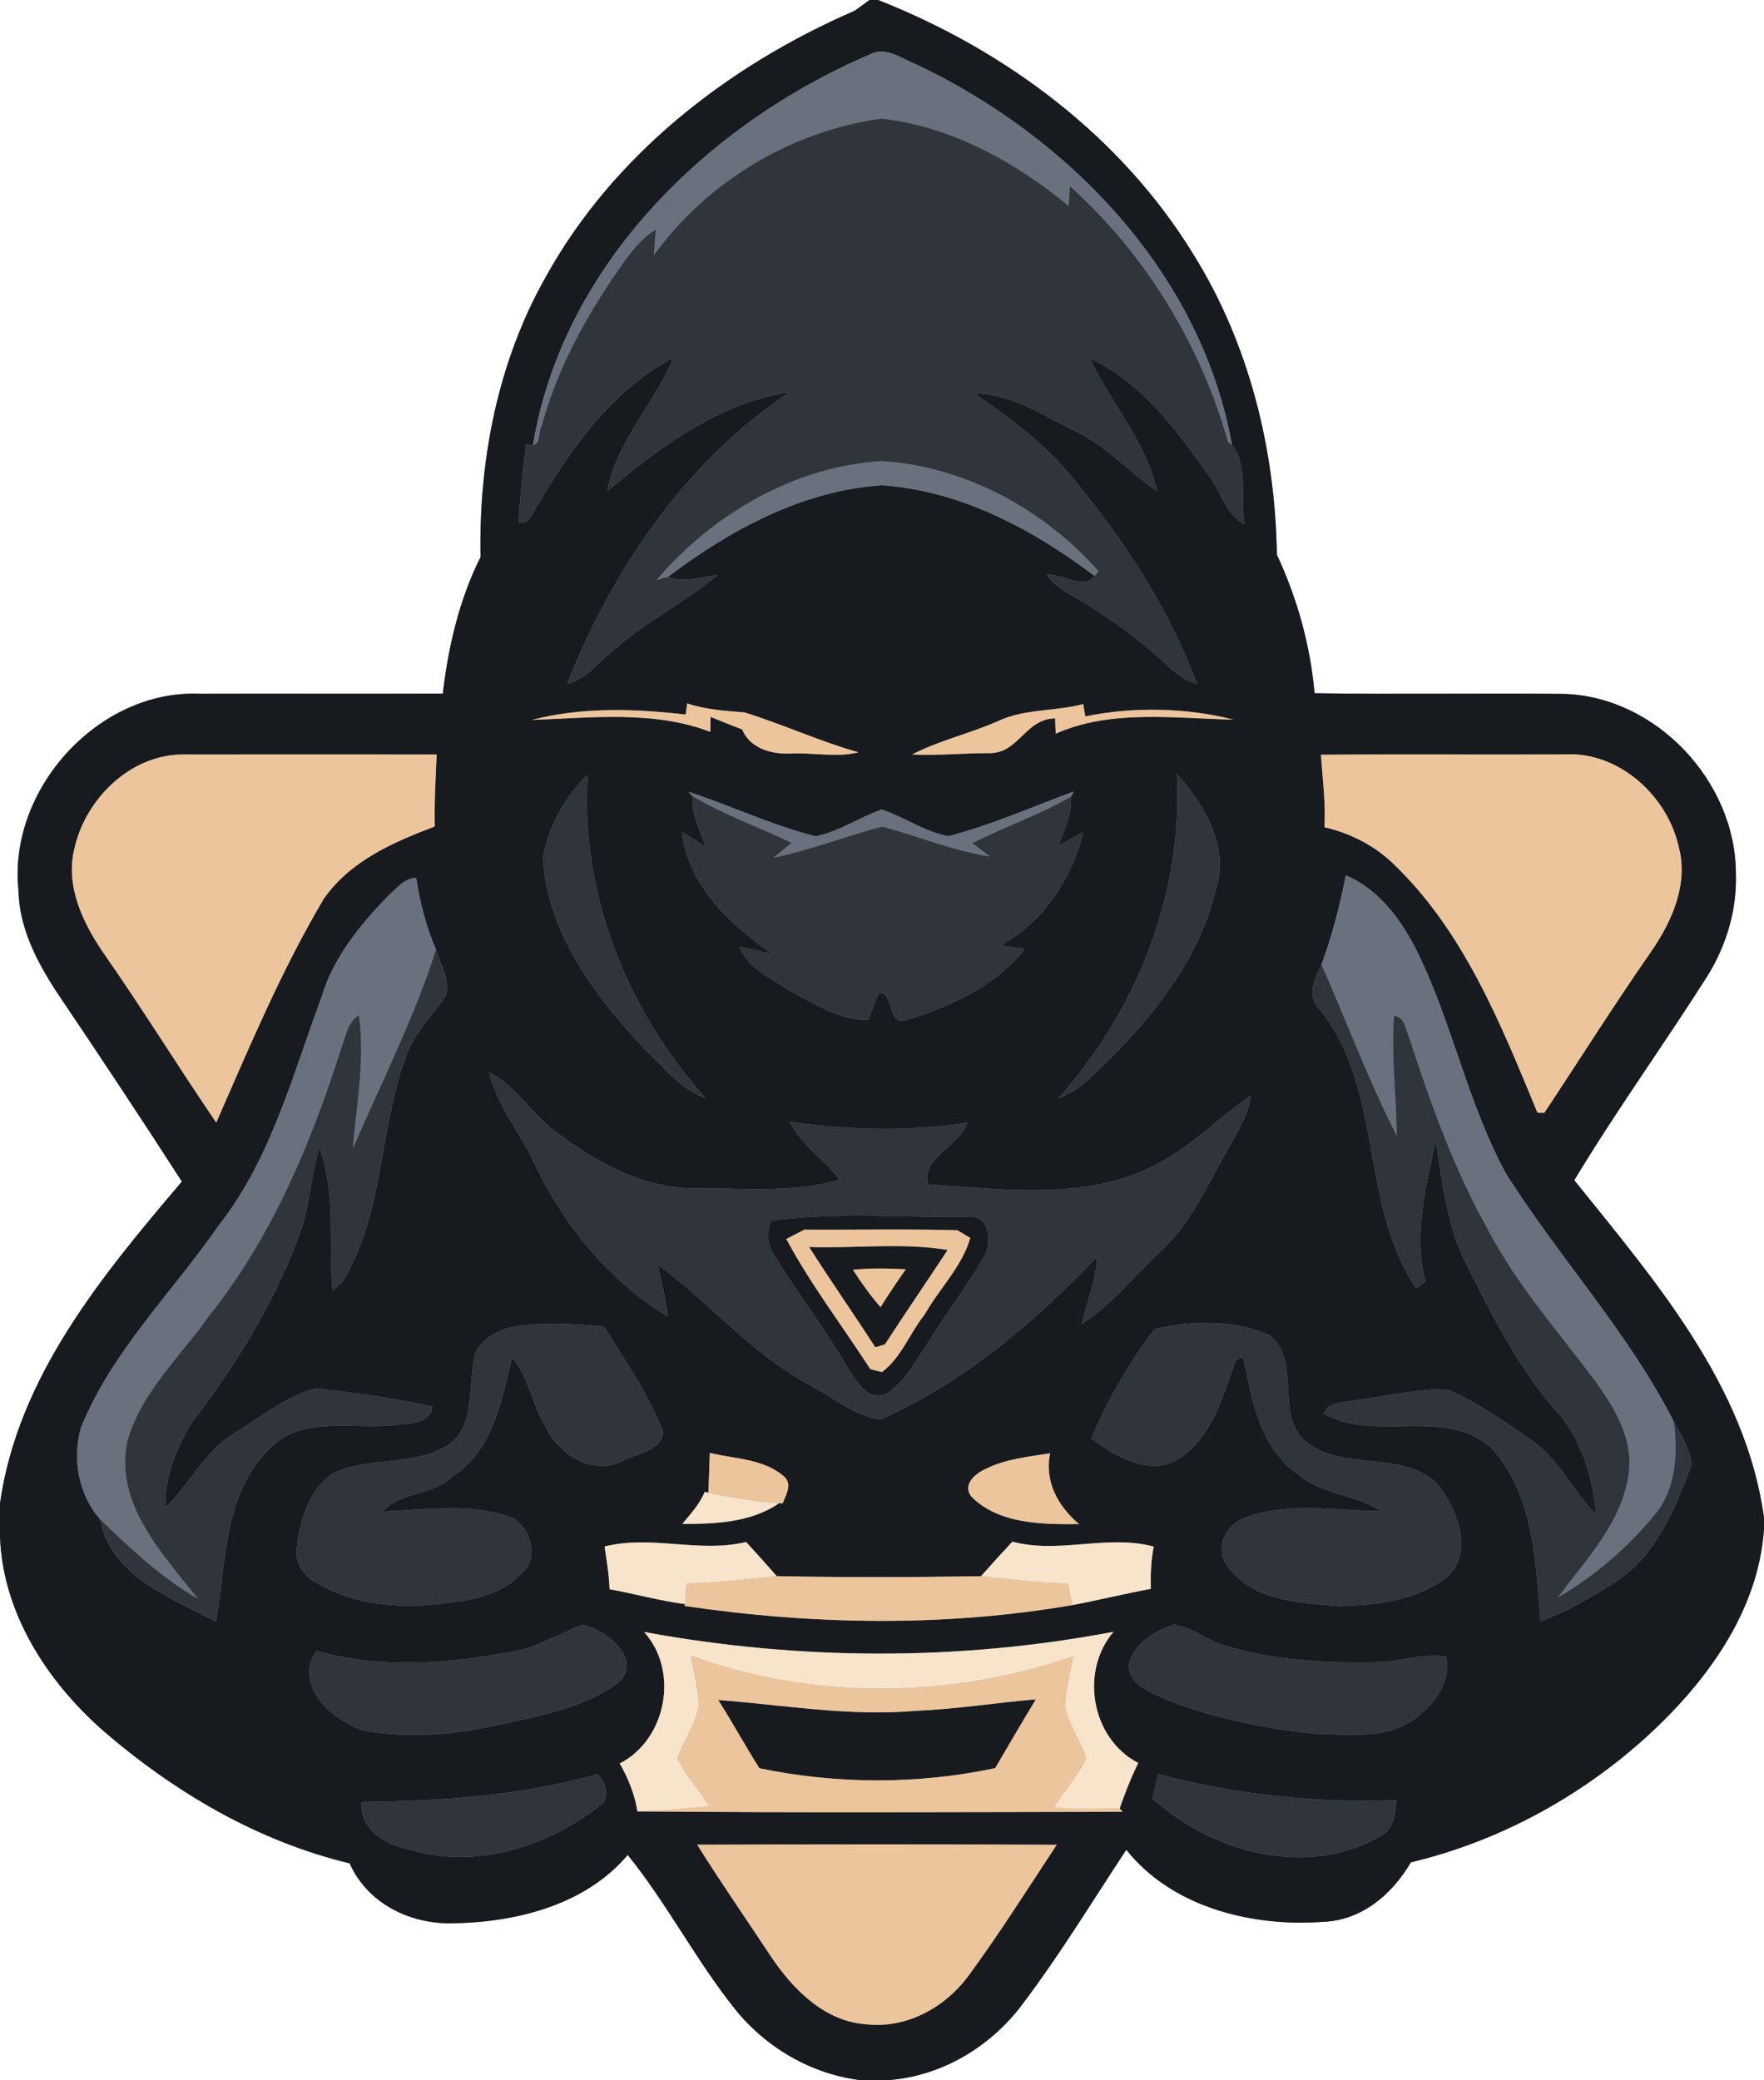 <?xml version="1.0" encoding="UTF-8" ?>
<!DOCTYPE svg PUBLIC "-//W3C//DTD SVG 1.1//EN" "http://www.w3.org/Graphics/SVG/1.1/DTD/svg11.dtd">
<svg width="212pt" height="250pt" viewBox="0 0 212 250" version="1.1" xmlns="http://www.w3.org/2000/svg">
<rect x="0" y="0" width="212" height="250" fill="#808080" stroke="none"/>
<g id="#ffffffff">
<path fill="#ffffff" opacity="1.00" d=" M 0.00 0.00 L 104.50 0.00 C 104.05 0.32 103.16 0.97 102.72 1.29 C 87.49 7.89 73.61 18.69 65.52 33.41 C 59.80 43.57 57.53 55.37 57.75 66.95 C 55.19 72.08 53.88 77.69 53.22 83.36 C 43.49 83.40 33.75 83.35 24.02 83.38 C 11.77 82.87 0.94 94.93 2.22 107.01 C 2.30 111.50 4.43 115.58 6.83 119.26 C 11.91 126.79 16.94 134.37 21.86 142.01 C 12.26 153.30 2.16 165.48 0.00 180.66 L 0.00 0.00 Z" />
<path fill="#ffffff" opacity="1.00" d=" M 105.53 0.00 L 212.00 0.00 L 212.00 182.40 C 209.83 166.53 198.90 153.91 189.20 141.85 C 194.25 133.46 200.00 125.51 205.24 117.24 C 207.50 113.58 208.77 109.30 208.62 104.98 C 208.61 93.95 199.06 83.72 187.94 83.40 C 177.96 83.29 167.97 83.47 157.99 83.32 C 157.47 77.55 155.91 71.91 153.46 66.68 C 153.26 54.05 150.13 41.32 143.41 30.55 C 134.75 16.40 120.83 6.02 105.53 0.00 Z" />
<path fill="#ffffff" opacity="1.00" d=" M 197.73 208.88 C 204.94 202.35 211.33 193.77 212.00 183.75 L 212.00 250.00 L 106.81 250.00 C 113.21 249.52 119.15 245.94 122.93 240.81 C 127.41 234.88 131.27 228.51 135.36 222.32 C 140.88 229.27 150.54 231.62 159.03 230.98 C 163.67 230.80 167.32 227.67 169.56 223.83 C 180.03 221.33 189.75 216.08 197.73 208.88 Z" />
<path fill="#ffffff" opacity="1.00" d=" M 0.00 184.66 C 0.31 193.82 5.62 202.02 12.32 207.94 C 20.89 215.36 30.93 221.29 42.02 223.95 C 44.11 228.65 49.01 231.15 54.02 231.16 C 61.74 231.11 70.26 229.08 75.44 222.94 C 80.20 228.83 83.68 235.68 88.43 241.59 C 92.12 246.13 97.51 249.26 103.33 250.00 L 0.00 250.00 L 0.00 184.66 Z" />
</g>
<g id="#171b20ff">
<path fill="#171b20" opacity="1.00" d=" M 104.50 0.00 L 105.53 0.00 C 120.83 6.02 134.75 16.40 143.41 30.55 C 150.13 41.32 153.26 54.05 153.46 66.68 C 155.91 71.91 157.47 77.55 157.99 83.32 C 167.97 83.47 177.96 83.29 187.94 83.40 C 199.06 83.72 208.61 93.95 208.62 104.98 C 208.77 109.30 207.50 113.58 205.24 117.24 C 200.00 125.51 194.25 133.46 189.20 141.85 C 198.90 153.91 209.83 166.53 212.00 182.40 L 212.00 183.75 C 211.33 193.77 204.94 202.35 197.73 208.88 C 189.75 216.08 180.03 221.33 169.56 223.83 C 167.32 227.67 163.67 230.80 159.03 230.98 C 150.54 231.62 140.88 229.27 135.36 222.32 C 131.27 228.51 127.41 234.88 122.93 240.81 C 119.15 245.94 113.21 249.52 106.81 250.00 L 103.33 250.00 C 97.51 249.26 92.12 246.13 88.43 241.59 C 83.68 235.68 80.20 228.83 75.44 222.94 C 70.26 229.08 61.74 231.11 54.02 231.16 C 49.01 231.15 44.11 228.65 42.02 223.95 C 30.93 221.29 20.89 215.36 12.32 207.94 C 5.62 202.02 0.31 193.82 0.00 184.66 L 0.00 180.66 C 2.16 165.48 12.26 153.30 21.86 142.01 C 16.94 134.37 11.91 126.79 6.83 119.26 C 4.43 115.58 2.30 111.50 2.22 107.01 C 0.94 94.93 11.77 82.87 24.02 83.38 C 33.75 83.35 43.49 83.40 53.22 83.36 C 53.88 77.69 55.19 72.08 57.75 66.95 C 57.53 55.37 59.80 43.57 65.52 33.41 C 73.61 18.69 87.49 7.89 102.72 1.29 C 103.16 0.97 104.05 0.32 104.50 0.00 M 104.62 6.51 C 85.05 14.85 67.60 31.88 64.05 53.50 L 63.23 53.47 C 62.82 56.56 62.50 59.66 62.34 62.77 C 63.68 63.20 64.01 61.43 64.64 60.68 C 68.70 53.81 73.70 46.76 80.91 43.02 C 78.66 48.52 74.06 53.02 72.99 59.03 C 79.38 53.71 86.46 48.39 94.91 47.13 C 82.40 55.41 73.62 68.41 68.15 82.19 C 70.37 81.66 71.79 79.75 73.48 78.38 C 77.38 74.83 82.20 72.50 86.23 69.12 C 84.24 69.34 82.21 70.06 80.24 69.36 C 87.73 63.70 96.47 58.93 106.01 58.33 C 115.45 58.96 124.13 63.63 131.56 69.23 C 130.23 70.93 127.65 68.90 125.81 69.08 C 126.50 70.13 127.53 70.85 128.62 71.45 C 132.74 73.82 136.63 76.60 140.13 79.83 C 141.23 80.79 142.33 81.90 143.85 82.16 C 140.36 72.78 134.72 64.34 128.32 56.71 C 125.14 52.96 121.12 50.07 117.11 47.29 C 121.57 47.32 125.43 49.98 129.32 51.87 C 133.02 53.61 135.69 56.79 139.05 59.02 C 137.78 53.06 133.46 48.45 130.99 43.05 C 137.07 45.90 141.36 51.59 145.13 56.98 C 146.70 58.90 147.24 61.84 149.57 63.01 C 149.03 59.94 150.06 55.88 148.06 53.48 C 144.41 32.95 128.57 16.49 110.19 7.77 C 108.43 7.12 106.54 5.52 104.62 6.51 M 82.59 84.54 L 82.40 85.88 C 76.28 85.17 69.90 84.96 63.90 86.53 C 71.04 86.28 78.52 85.35 85.37 87.96 C 85.38 87.51 85.39 86.61 85.40 86.16 C 86.66 86.68 87.92 87.19 89.19 87.67 C 90.12 89.92 92.66 90.66 94.91 90.57 C 97.67 90.41 100.46 91.09 103.18 90.42 C 98.52 89.11 94.12 87.07 89.51 85.63 C 87.18 85.43 84.82 85.30 82.59 84.54 M 119.90 86.69 C 116.53 88.17 112.88 88.99 109.62 90.68 C 112.73 90.84 115.84 90.50 118.95 90.52 C 122.46 90.52 123.20 86.40 126.81 86.34 C 126.82 86.80 126.85 87.72 126.87 88.18 C 133.55 85.22 141.15 86.35 148.25 86.49 C 142.50 85.04 136.24 84.92 130.44 86.10 L 130.18 84.62 C 126.78 85.53 123.13 85.15 119.90 86.69 M 8.96 101.91 C 7.79 106.43 9.97 110.96 12.48 114.60 C 17.14 121.27 21.40 128.20 25.99 134.92 C 29.99 125.80 33.84 116.57 38.93 108.00 C 42.11 103.46 47.27 101.22 52.25 99.33 C 52.19 96.45 52.35 93.56 52.48 90.68 C 42.34 90.67 32.20 90.67 22.06 90.68 C 15.74 90.64 10.32 95.95 8.96 101.91 M 158.75 90.71 C 158.95 93.61 159.34 96.50 159.17 99.42 C 162.22 100.14 165.06 101.54 167.34 103.71 C 175.91 111.85 180.35 123.04 184.78 133.74 C 184.98 133.74 185.39 133.75 185.60 133.75 C 189.86 127.32 193.97 120.79 198.38 114.45 C 200.89 110.85 202.94 106.31 201.77 101.86 C 200.42 95.64 194.55 90.28 187.99 90.67 C 178.24 90.71 168.50 90.63 158.75 90.71 M 65.24 103.09 C 65.78 112.24 71.63 119.93 77.71 126.35 C 79.92 128.35 81.79 131.00 84.76 131.93 C 75.34 121.39 69.70 107.33 70.64 93.09 C 67.88 95.73 65.92 99.35 65.24 103.09 M 141.43 93.00 C 142.23 107.30 136.66 121.39 127.20 132.00 C 129.94 131.05 131.80 128.74 133.84 126.82 C 139.34 121.24 144.28 114.71 146.11 106.96 C 147.83 101.85 144.74 96.69 141.43 93.00 M 82.72 95.16 L 83.26 95.71 C 83.11 97.86 84.05 99.82 84.84 101.76 C 83.89 101.15 82.93 100.57 81.97 99.98 C 82.62 106.47 87.84 111.16 92.85 114.70 C 91.55 114.33 90.22 114.03 88.89 113.80 C 89.90 116.47 92.77 117.61 94.97 119.12 C 97.91 120.66 100.93 122.64 104.36 122.61 C 104.75 121.49 105.17 120.40 105.64 119.32 C 107.47 119.29 106.63 123.21 108.83 122.66 C 114.11 120.99 119.73 118.53 123.18 114.02 C 122.45 113.92 120.99 113.73 120.26 113.63 C 125.37 110.84 128.86 105.61 130.17 100.01 C 129.17 100.54 128.18 101.08 127.19 101.63 C 127.95 99.75 128.85 97.84 128.72 95.75 L 129.03 95.13 C 124.05 96.98 119.17 99.14 114.02 100.49 C 111.16 100.02 108.70 98.19 105.95 97.29 C 103.27 98.25 100.83 99.93 98.04 100.51 C 92.77 99.21 87.87 96.82 82.72 95.16 M 161.75 105.21 C 161.01 108.85 160.09 112.46 158.81 115.95 C 157.94 117.62 156.97 119.81 158.63 121.35 C 166.35 131.04 163.34 144.76 170.22 154.88 C 170.50 154.67 171.04 154.24 171.32 154.02 C 169.81 148.39 171.39 142.64 172.54 137.10 C 173.38 142.05 173.81 147.18 176.12 151.72 C 179.38 158.24 182.68 164.91 187.66 170.31 C 190.27 173.63 191.43 177.87 191.82 182.02 C 189.04 179.19 187.36 175.36 184.02 173.07 C 180.81 170.80 177.53 168.54 173.92 166.97 C 170.23 166.92 166.60 167.85 162.95 168.26 C 161.63 168.60 159.71 168.40 159.05 169.90 C 165.23 173.40 173.38 169.04 179.13 173.93 C 184.35 179.52 184.55 187.69 185.13 194.88 C 188.29 193.69 191.23 192.01 194.07 190.19 C 199.00 187.03 201.36 181.32 203.31 176.04 C 203.09 174.15 202.06 172.52 201.18 170.89 C 195.71 160.11 187.36 151.17 180.96 140.99 C 176.42 132.63 174.58 123.14 170.44 114.61 C 168.54 110.74 165.84 106.92 161.75 105.21 M 46.64 107.67 C 43.26 111.18 40.02 115.11 38.63 119.87 C 35.14 129.24 32.58 139.26 26.30 147.26 C 20.72 155.31 13.49 162.35 9.74 171.54 C 8.64 175.37 9.43 179.65 12.08 182.67 C 13.17 189.36 20.66 192.12 25.97 194.93 C 27.18 187.88 26.85 179.76 32.22 174.28 C 36.01 170.13 42.06 171.74 47.01 171.33 C 48.73 171.03 51.71 171.40 51.96 169.03 C 47.37 168.03 42.69 167.38 38.02 166.87 C 34.38 167.75 31.37 170.30 28.22 172.23 C 24.58 174.37 22.82 178.35 19.87 181.19 C 19.76 177.59 21.18 174.07 23.02 171.03 C 28.26 164.23 32.85 156.82 35.85 148.75 C 37.25 145.29 37.30 141.51 38.38 137.97 C 40.44 143.48 39.42 149.41 39.96 155.13 C 40.26 154.86 40.86 154.34 41.16 154.08 C 46.23 145.84 45.49 135.71 48.84 126.87 C 49.81 124.10 52.01 122.07 53.59 119.67 C 54.11 117.78 52.94 115.91 52.41 114.14 C 51.21 111.39 50.49 108.47 50.02 105.52 C 48.57 105.51 47.65 106.83 46.64 107.67 M 58.76 128.83 C 59.75 132.85 62.45 136.12 64.23 139.79 C 67.70 147.26 73.19 153.94 80.27 158.25 C 80.00 156.14 79.54 154.07 79.05 152.01 C 85.21 156.49 90.15 162.52 96.89 166.23 C 99.80 167.72 102.51 170.11 105.76 170.61 C 115.84 166.23 124.26 158.94 131.83 151.10 C 131.74 153.87 130.62 156.44 130.00 159.11 C 133.67 156.82 136.33 153.31 139.48 150.41 C 143.24 146.93 145.24 142.11 147.78 137.77 C 148.78 135.82 150.13 133.94 150.30 131.69 C 146.26 134.46 142.83 138.13 138.36 140.27 C 130.02 144.31 120.46 142.91 111.56 142.36 C 110.60 139.19 115.34 137.79 116.26 134.93 C 109.17 136.03 101.93 135.83 94.91 134.83 C 96.27 137.64 99.07 139.32 100.90 141.79 C 95.46 143.37 89.66 142.81 84.06 142.83 C 77.69 143.00 71.82 139.84 66.89 136.09 C 63.92 133.94 62.06 130.52 58.76 128.83 M 56.89 163.98 C 56.27 167.32 57.00 171.67 53.68 173.78 C 49.58 176.24 44.37 175.06 40.09 177.03 C 37.13 178.94 36.06 182.71 35.66 186.03 C 35.40 187.72 36.44 189.39 37.92 190.16 C 42.80 193.15 48.86 193.40 54.39 192.57 C 57.50 192.24 60.78 191.33 62.90 188.87 C 64.77 187.03 63.74 183.62 61.64 182.45 C 56.63 180.55 51.21 181.47 46.01 181.66 C 48.12 179.27 52.05 179.77 54.37 177.45 C 59.26 174.36 60.29 168.33 61.55 163.15 C 63.56 165.51 63.90 168.80 65.54 171.41 C 67.04 174.73 71.08 177.37 74.68 175.65 C 76.38 174.71 79.51 174.43 79.71 172.10 C 77.95 167.58 75.16 163.54 72.61 159.44 C 69.11 159.10 65.56 158.89 62.06 159.38 C 59.72 159.80 56.88 161.24 56.89 163.98 M 138.78 159.74 C 135.66 163.73 133.17 168.23 131.14 172.87 C 134.13 175.12 138.52 177.70 142.06 175.08 C 145.86 172.34 147.02 167.57 148.56 163.41 C 148.78 163.34 149.20 163.21 149.41 163.15 C 150.44 168.17 151.39 173.98 155.92 177.14 C 158.79 179.69 162.90 179.57 166.02 181.63 C 160.49 181.58 154.71 180.41 149.39 182.50 C 147.15 183.37 145.96 186.39 147.61 188.36 C 150.71 192.51 156.32 192.63 161.02 193.04 C 165.61 192.91 170.62 192.33 174.26 189.24 C 177.10 186.05 174.98 181.20 172.72 178.29 C 168.40 174.21 161.27 176.93 156.80 173.15 C 153.22 169.76 156.42 163.72 152.66 160.53 C 148.40 158.58 143.24 158.67 138.78 159.74 M 85.30 174.62 C 85.26 176.21 85.19 177.80 85.13 179.40 L 84.69 179.31 C 84.09 180.79 82.99 181.95 82.00 183.16 C 85.96 183.16 90.27 183.00 93.64 180.66 L 94.06 180.69 C 94.42 179.72 95.19 178.58 94.39 177.61 C 91.95 175.31 88.37 175.37 85.30 174.62 M 118.60 176.48 C 117.31 177.03 115.53 178.40 116.79 179.93 C 120.13 183.21 125.31 183.22 129.69 183.18 C 127.17 181.07 125.49 178.04 126.21 174.66 C 123.64 175.09 120.97 175.32 118.60 176.48 M 72.66 185.87 C 72.91 187.58 73.20 189.28 73.26 191.01 C 76.29 191.55 79.25 192.40 82.31 192.79 L 82.28 193.02 C 97.70 195.29 113.53 195.56 128.90 192.91 C 132.05 192.31 135.16 191.55 138.31 190.96 C 138.27 189.26 138.32 187.55 138.66 185.88 C 133.05 184.38 127.32 186.79 121.67 185.29 C 120.39 186.66 119.13 188.04 117.90 189.44 C 109.72 189.57 101.53 189.60 93.35 189.43 C 92.14 188.04 90.91 186.68 89.67 185.33 C 84.01 186.69 78.28 184.45 72.66 185.87 M 61.41 198.53 C 53.72 199.97 45.65 200.59 38.02 198.41 C 35.13 202.68 40.18 207.03 44.03 208.09 C 49.31 208.89 54.75 208.52 59.94 207.30 C 64.90 206.25 70.11 205.29 74.31 202.27 C 77.35 199.39 72.82 195.82 69.99 195.26 C 67.14 196.37 64.49 198.05 61.41 198.53 M 135.65 200.04 C 135.59 202.43 138.18 203.33 139.95 204.20 C 145.72 206.48 151.90 207.74 158.07 208.39 C 161.96 208.44 166.28 209.07 169.73 206.80 C 172.20 205.11 174.49 202.26 173.81 199.08 C 170.86 198.67 167.96 199.81 165.01 199.78 C 159.05 199.88 152.96 199.54 147.22 197.77 C 145.08 197.17 143.28 195.58 141.08 195.25 C 138.77 196.02 136.28 197.50 135.65 200.04 M 77.40 196.14 C 81.65 200.82 80.11 209.06 74.48 211.95 C 75.51 213.74 76.28 215.67 76.61 217.72 L 76.87 217.71 C 96.22 217.89 115.58 217.79 134.93 217.76 L 134.56 217.35 C 135.22 215.49 135.92 213.65 136.80 211.89 C 131.17 208.97 129.74 200.90 133.83 196.12 C 115.22 199.66 96.02 199.57 77.40 196.14 M 43.49 216.57 C 43.10 219.73 46.25 221.73 48.97 222.23 C 57.13 224.81 66.15 221.92 72.58 216.62 C 73.09 215.42 72.73 214.06 71.78 213.22 C 62.58 215.86 53.00 216.45 43.49 216.57 M 139.20 213.23 C 139.02 213.96 138.67 215.42 138.49 216.14 C 145.58 222.65 156.98 225.72 165.74 220.78 C 167.46 219.99 167.74 218.04 167.80 216.36 C 158.17 216.73 148.52 215.68 139.20 213.23 M 83.79 221.71 C 86.65 226.29 89.73 230.72 92.71 235.23 C 95.35 239.14 99.10 242.94 104.08 243.29 C 108.90 243.86 113.55 241.30 116.37 237.50 C 120.12 232.39 123.51 227.01 127.00 221.72 C 112.60 221.64 98.19 221.66 83.79 221.71 Z" />
<path fill="#171b20" opacity="1.00" d=" M 92.68 146.71 C 100.39 145.66 108.26 146.32 116.03 146.27 C 118.96 145.67 119.34 149.36 118.17 151.20 C 116.08 154.74 113.56 158.02 111.42 161.54 C 109.99 163.62 108.78 166.05 106.60 167.46 C 104.28 168.58 102.85 165.92 101.83 164.31 C 99.18 159.70 95.90 155.49 93.12 150.96 C 92.22 149.71 92.13 148.11 92.68 146.71 M 94.50 148.91 C 97.43 154.38 101.23 159.35 104.60 164.56 C 104.95 164.65 105.64 164.82 105.99 164.91 C 108.31 163.19 109.35 160.21 111.14 157.97 C 112.89 154.88 115.62 152.23 116.61 148.79 C 116.22 148.55 115.45 148.09 115.06 147.86 C 108.93 147.69 102.80 147.83 96.67 147.79 C 96.13 148.07 95.04 148.63 94.50 148.91 Z" />
<path fill="#171b20" opacity="1.00" d=" M 97.24 149.87 C 102.77 150.06 108.45 149.32 113.89 150.23 C 111.39 154.02 108.83 157.77 106.35 161.58 C 106.07 161.66 105.49 161.84 105.20 161.93 C 102.58 157.88 99.82 153.94 97.24 149.87 M 102.51 152.62 C 103.51 154.18 104.61 155.70 105.82 157.11 C 106.79 155.56 107.81 154.04 108.86 152.55 C 106.74 152.45 104.62 152.38 102.51 152.62 Z" />
<path fill="#171b20" opacity="1.00" d=" M 86.32 204.32 C 94.22 204.92 102.13 206.32 110.09 205.62 C 114.91 205.42 119.68 204.65 124.49 204.24 C 122.83 206.98 121.22 209.74 119.60 212.51 C 110.28 214.48 100.59 214.46 91.26 212.52 C 89.56 209.82 88.03 207.01 86.32 204.32 Z" />
</g>
<g id="#69717eff">
<path fill="#69717e" opacity="1.00" d=" M 104.62 6.51 C 106.54 5.52 108.43 7.12 110.19 7.77 C 128.57 16.49 144.41 32.95 148.06 53.48 C 147.94 53.39 147.71 53.21 147.59 53.13 C 144.25 41.36 137.68 30.57 128.58 22.38 C 128.54 22.98 128.48 24.17 128.44 24.77 C 122.02 19.45 114.34 15.22 105.96 14.26 C 95.13 15.72 84.96 21.83 78.57 30.71 C 78.63 29.93 78.74 28.37 78.80 27.59 C 76.31 29.17 74.83 31.77 73.18 34.12 C 69.71 39.41 66.72 45.11 65.10 51.25 C 64.67 51.89 65.01 53.29 64.05 53.50 C 67.60 31.88 85.05 14.85 104.62 6.51 Z" />
<path fill="#69717e" opacity="1.00" d=" M 78.90 69.71 C 85.65 61.79 95.47 56.05 105.97 55.41 C 115.95 56.03 125.46 61.21 132.03 68.66 L 131.56 69.23 C 124.13 63.63 115.45 58.96 106.01 58.33 C 96.47 58.93 87.73 63.70 80.24 69.36 C 79.90 69.45 79.23 69.62 78.90 69.71 Z" />
<path fill="#69717e" opacity="1.00" d=" M 82.72 95.16 C 87.87 96.82 92.77 99.21 98.04 100.51 C 100.83 99.93 103.27 98.25 105.95 97.29 C 108.70 98.19 111.16 100.02 114.02 100.49 C 119.17 99.14 124.05 96.98 129.03 95.13 L 128.72 95.75 C 124.93 97.95 120.76 99.35 116.87 101.34 C 117.40 101.74 118.46 102.55 118.99 102.95 C 114.53 102.27 110.36 100.51 106.03 99.35 C 101.64 100.49 97.40 102.20 92.94 103.09 C 93.49 102.64 94.58 101.74 95.13 101.30 C 91.18 99.42 87.04 97.94 83.26 95.71 L 82.72 95.16 Z" />
<path fill="#69717e" opacity="1.00" d=" M 161.75 105.21 C 165.84 106.92 168.54 110.74 170.44 114.61 C 174.58 123.14 176.42 132.63 180.96 140.99 C 187.36 151.17 195.71 160.11 201.18 170.89 C 201.65 174.71 201.46 178.88 198.92 182.00 C 195.66 185.98 191.66 189.41 187.22 192.01 C 190.59 187.41 194.97 182.98 195.73 177.08 C 196.30 173.03 194.11 169.34 191.85 166.18 C 187.44 160.23 182.45 154.65 178.97 148.07 C 174.81 140.71 171.95 132.71 169.35 124.70 C 168.91 123.72 168.86 122.23 167.53 122.09 C 167.20 126.92 167.82 131.73 167.88 136.55 C 164.46 129.87 161.86 122.80 158.81 115.95 C 160.09 112.46 161.01 108.85 161.75 105.21 Z" />
<path fill="#69717e" opacity="1.00" d=" M 46.64 107.67 C 47.65 106.83 48.57 105.51 50.02 105.52 C 50.49 108.47 51.21 111.39 52.41 114.14 C 49.77 122.37 45.83 130.14 42.39 138.07 C 42.84 132.73 43.89 127.38 43.12 122.01 C 41.72 122.92 41.54 124.68 40.98 126.11 C 37.35 137.49 32.66 148.73 25.15 158.13 C 21.71 163.04 16.93 167.33 15.30 173.27 C 13.77 180.79 19.55 186.74 23.79 192.16 C 19.40 189.65 15.71 186.14 12.08 182.67 C 9.43 179.65 8.64 175.37 9.74 171.54 C 13.49 162.35 20.72 155.31 26.30 147.26 C 32.58 139.26 35.14 129.24 38.63 119.87 C 40.02 115.11 43.26 111.18 46.64 107.67 Z" />
</g>
<g id="#2f353aff">
<path fill="#2f353a" opacity="1.00" d=" M 78.57 30.71 C 84.96 21.83 95.13 15.72 105.96 14.26 C 114.34 15.22 122.02 19.45 128.44 24.77 C 128.48 24.17 128.54 22.98 128.58 22.38 C 137.68 30.57 144.25 41.36 147.59 53.13 C 147.71 53.21 147.94 53.39 148.06 53.48 C 150.06 55.88 149.03 59.94 149.57 63.01 C 147.24 61.84 146.70 58.90 145.13 56.98 C 141.36 51.59 137.07 45.90 130.99 43.05 C 133.46 48.45 137.78 53.06 139.05 59.02 C 135.69 56.79 133.02 53.61 129.32 51.87 C 125.43 49.98 121.57 47.32 117.11 47.29 C 121.12 50.07 125.14 52.96 128.32 56.71 C 134.72 64.34 140.36 72.78 143.85 82.16 C 142.33 81.90 141.23 80.79 140.13 79.83 C 136.63 76.60 132.74 73.82 128.62 71.45 C 127.53 70.85 126.50 70.13 125.81 69.08 C 127.65 68.90 130.23 70.93 131.56 69.23 L 132.03 68.66 C 125.46 61.21 115.95 56.03 105.97 55.41 C 95.47 56.05 85.65 61.79 78.90 69.71 C 79.23 69.62 79.90 69.45 80.24 69.36 C 82.21 70.06 84.24 69.34 86.23 69.12 C 82.20 72.50 77.38 74.83 73.48 78.38 C 71.79 79.75 70.37 81.66 68.15 82.19 C 73.62 68.41 82.40 55.41 94.91 47.13 C 86.46 48.39 79.38 53.71 72.99 59.03 C 74.06 53.02 78.66 48.52 80.91 43.02 C 73.70 46.76 68.70 53.81 64.64 60.68 C 64.01 61.43 63.68 63.20 62.34 62.77 C 62.50 59.66 62.82 56.56 63.23 53.47 L 64.05 53.50 C 65.01 53.29 64.67 51.89 65.10 51.25 C 66.72 45.11 69.71 39.41 73.18 34.12 C 74.83 31.77 76.31 29.17 78.80 27.59 C 78.74 28.37 78.63 29.93 78.57 30.71 Z" />
<path fill="#2f353a" opacity="1.00" d=" M 65.24 103.09 C 65.92 99.35 67.88 95.73 70.64 93.09 C 69.70 107.33 75.34 121.39 84.76 131.93 C 81.79 131.00 79.92 128.35 77.71 126.35 C 71.63 119.93 65.78 112.24 65.24 103.09 Z" />
<path fill="#2f353a" opacity="1.00" d=" M 141.43 93.00 C 144.74 96.69 147.83 101.85 146.11 106.96 C 144.28 114.71 139.34 121.24 133.84 126.82 C 131.80 128.74 129.94 131.05 127.20 132.00 C 136.66 121.39 142.23 107.30 141.43 93.00 Z" />
<path fill="#2f353a" opacity="1.00" d=" M 83.26 95.71 C 87.04 97.94 91.18 99.42 95.13 101.30 C 94.58 101.74 93.49 102.64 92.94 103.09 C 97.40 102.20 101.64 100.49 106.03 99.35 C 110.36 100.51 114.53 102.27 118.99 102.95 C 118.46 102.55 117.40 101.74 116.87 101.34 C 120.76 99.35 124.93 97.95 128.72 95.75 C 128.85 97.84 127.95 99.75 127.19 101.63 C 128.18 101.08 129.17 100.54 130.17 100.01 C 128.86 105.61 125.37 110.84 120.26 113.63 C 120.99 113.73 122.45 113.92 123.18 114.02 C 119.73 118.53 114.11 120.99 108.83 122.66 C 106.63 123.21 107.47 119.29 105.64 119.32 C 105.17 120.40 104.75 121.49 104.36 122.61 C 100.93 122.64 97.91 120.66 94.97 119.12 C 92.77 117.61 89.90 116.47 88.89 113.80 C 90.22 114.03 91.55 114.33 92.85 114.70 C 87.84 111.16 82.62 106.47 81.97 99.98 C 82.93 100.57 83.89 101.15 84.84 101.76 C 84.05 99.82 83.11 97.86 83.26 95.71 Z" />
<path fill="#2f353a" opacity="1.00" d=" M 52.41 114.14 C 52.94 115.91 54.11 117.78 53.59 119.67 C 52.01 122.07 49.81 124.10 48.84 126.87 C 45.49 135.71 46.23 145.84 41.16 154.08 C 40.86 154.34 40.26 154.86 39.96 155.13 C 39.42 149.41 40.44 143.48 38.38 137.97 C 37.30 141.51 37.25 145.29 35.85 148.75 C 32.85 156.82 28.26 164.23 23.02 171.03 C 21.18 174.07 19.76 177.59 19.87 181.19 C 22.82 178.35 24.58 174.37 28.22 172.23 C 31.37 170.30 34.38 167.75 38.02 166.87 C 42.69 167.38 47.37 168.03 51.96 169.03 C 51.71 171.40 48.73 171.03 47.01 171.33 C 42.06 171.74 36.01 170.13 32.22 174.28 C 26.85 179.76 27.18 187.88 25.97 194.93 C 20.66 192.12 13.17 189.36 12.08 182.67 C 15.71 186.14 19.40 189.65 23.79 192.16 C 19.55 186.74 13.77 180.79 15.30 173.27 C 16.93 167.33 21.71 163.04 25.15 158.13 C 32.66 148.73 37.35 137.49 40.98 126.11 C 41.54 124.68 41.72 122.92 43.12 122.01 C 43.89 127.38 42.84 132.73 42.39 138.07 C 45.83 130.14 49.77 122.37 52.41 114.14 Z" />
<path fill="#2f353a" opacity="1.00" d=" M 158.63 121.35 C 156.97 119.81 157.94 117.62 158.81 115.95 C 161.86 122.80 164.46 129.87 167.88 136.55 C 167.82 131.73 167.20 126.92 167.53 122.09 C 168.86 122.23 168.91 123.72 169.35 124.70 C 171.95 132.71 174.81 140.71 178.97 148.07 C 182.45 154.65 187.44 160.23 191.85 166.18 C 194.11 169.34 196.30 173.03 195.73 177.08 C 194.97 182.98 190.59 187.41 187.22 192.01 C 191.66 189.41 195.66 185.98 198.92 182.00 C 201.46 178.88 201.65 174.71 201.18 170.89 C 202.06 172.52 203.09 174.15 203.31 176.04 C 201.36 181.32 199.00 187.03 194.07 190.19 C 191.23 192.01 188.29 193.69 185.13 194.88 C 184.55 187.69 184.35 179.52 179.13 173.93 C 173.38 169.04 165.23 173.40 159.05 169.90 C 159.71 168.40 161.63 168.60 162.95 168.26 C 166.60 167.85 170.23 166.92 173.92 166.97 C 177.53 168.54 180.81 170.80 184.02 173.07 C 187.36 175.36 189.04 179.19 191.82 182.02 C 191.43 177.87 190.27 173.63 187.66 170.31 C 182.68 164.91 179.38 158.24 176.12 151.72 C 173.81 147.18 173.38 142.05 172.54 137.10 C 171.39 142.64 169.81 148.39 171.32 154.02 C 171.04 154.24 170.50 154.67 170.22 154.88 C 163.34 144.76 166.35 131.04 158.63 121.35 Z" />
<path fill="#2f353a" opacity="1.00" d=" M 58.76 128.83 C 62.06 130.52 63.92 133.94 66.89 136.09 C 71.82 139.84 77.69 143.00 84.06 142.83 C 89.66 142.81 95.46 143.37 100.90 141.79 C 99.07 139.32 96.27 137.64 94.91 134.83 C 101.93 135.83 109.17 136.03 116.26 134.93 C 115.34 137.79 110.60 139.19 111.56 142.36 C 120.46 142.91 130.02 144.31 138.36 140.27 C 142.83 138.13 146.26 134.46 150.30 131.69 C 150.13 133.94 148.78 135.82 147.78 137.77 C 145.24 142.11 143.24 146.93 139.48 150.41 C 136.33 153.31 133.67 156.82 130.00 159.11 C 130.62 156.44 131.74 153.87 131.83 151.10 C 124.26 158.94 115.84 166.23 105.76 170.61 C 102.51 170.11 99.80 167.72 96.89 166.23 C 90.15 162.52 85.21 156.49 79.05 152.01 C 79.54 154.07 80.00 156.14 80.27 158.25 C 73.19 153.94 67.70 147.26 64.23 139.79 C 62.45 136.12 59.75 132.85 58.76 128.83 M 92.68 146.71 C 92.13 148.11 92.22 149.71 93.12 150.96 C 95.90 155.49 99.18 159.70 101.83 164.31 C 102.85 165.92 104.28 168.58 106.60 167.46 C 108.78 166.05 109.99 163.62 111.42 161.54 C 113.56 158.02 116.08 154.74 118.17 151.20 C 119.34 149.36 118.96 145.67 116.03 146.27 C 108.26 146.32 100.39 145.66 92.68 146.71 Z" />
<path fill="#2f353a" opacity="1.00" d=" M 56.89 163.98 C 56.88 161.24 59.72 159.80 62.06 159.38 C 65.56 158.89 69.11 159.10 72.61 159.44 C 75.16 163.54 77.95 167.58 79.71 172.10 C 79.51 174.43 76.38 174.71 74.68 175.65 C 71.08 177.37 67.04 174.73 65.54 171.41 C 63.90 168.80 63.56 165.51 61.55 163.15 C 60.29 168.33 59.26 174.36 54.37 177.45 C 52.05 179.77 48.12 179.27 46.01 181.66 C 51.21 181.47 56.63 180.55 61.64 182.45 C 63.74 183.62 64.77 187.03 62.90 188.87 C 60.78 191.33 57.50 192.24 54.39 192.57 C 48.86 193.40 42.80 193.15 37.92 190.16 C 36.44 189.39 35.40 187.72 35.66 186.03 C 36.06 182.71 37.13 178.94 40.09 177.03 C 44.37 175.06 49.58 176.24 53.68 173.78 C 57.00 171.67 56.27 167.32 56.89 163.98 Z" />
<path fill="#2f353a" opacity="1.00" d=" M 138.78 159.74 C 143.24 158.67 148.40 158.58 152.66 160.53 C 156.42 163.72 153.22 169.76 156.80 173.15 C 161.27 176.93 168.40 174.21 172.72 178.29 C 174.98 181.20 177.10 186.05 174.26 189.24 C 170.62 192.33 165.61 192.91 161.02 193.04 C 156.32 192.63 150.71 192.51 147.61 188.36 C 145.96 186.39 147.15 183.37 149.39 182.50 C 154.71 180.41 160.49 181.58 166.02 181.63 C 162.90 179.57 158.79 179.69 155.92 177.14 C 151.39 173.98 150.44 168.17 149.41 163.15 C 149.20 163.21 148.78 163.34 148.56 163.41 C 147.02 167.57 145.86 172.34 142.06 175.08 C 138.52 177.70 134.13 175.12 131.14 172.87 C 133.17 168.23 135.66 163.73 138.78 159.74 Z" />
<path fill="#2f353a" opacity="1.00" d=" M 61.41 198.53 C 64.49 198.05 67.14 196.37 69.99 195.26 C 72.82 195.82 77.35 199.39 74.31 202.27 C 70.11 205.29 64.90 206.25 59.94 207.30 C 54.75 208.52 49.31 208.89 44.03 208.09 C 40.18 207.03 35.13 202.68 38.02 198.41 C 45.65 200.59 53.72 199.97 61.41 198.53 Z" />
<path fill="#2f353a" opacity="1.00" d=" M 135.65 200.04 C 136.28 197.50 138.77 196.02 141.08 195.25 C 143.28 195.58 145.08 197.17 147.22 197.77 C 152.96 199.54 159.05 199.88 165.01 199.78 C 167.96 199.81 170.86 198.67 173.81 199.08 C 174.49 202.26 172.20 205.11 169.73 206.80 C 166.28 209.07 161.96 208.44 158.07 208.39 C 151.90 207.74 145.72 206.48 139.95 204.20 C 138.18 203.33 135.59 202.43 135.65 200.04 Z" />
<path fill="#2f353a" opacity="1.00" d=" M 43.49 216.57 C 53.00 216.45 62.58 215.86 71.78 213.22 C 72.73 214.06 73.09 215.42 72.58 216.62 C 66.15 221.92 57.13 224.81 48.97 222.23 C 46.25 221.73 43.10 219.73 43.49 216.57 Z" />
<path fill="#2f353a" opacity="1.00" d=" M 139.20 213.23 C 148.52 215.68 158.17 216.73 167.80 216.36 C 167.74 218.04 167.46 219.99 165.74 220.78 C 156.98 225.72 145.58 222.65 138.49 216.14 C 138.67 215.42 139.02 213.96 139.20 213.23 Z" />
</g>
<g id="#edc59cff">
<path fill="#edc59c" opacity="1.00" d=" M 82.59 84.54 C 84.82 85.30 87.18 85.43 89.51 85.63 C 94.12 87.07 98.52 89.11 103.18 90.42 C 100.46 91.09 97.67 90.41 94.91 90.57 C 92.66 90.66 90.12 89.92 89.19 87.67 C 87.92 87.19 86.66 86.68 85.40 86.16 C 85.39 86.61 85.38 87.51 85.37 87.96 C 78.52 85.35 71.04 86.28 63.90 86.53 C 69.90 84.96 76.28 85.17 82.40 85.88 L 82.59 84.54 Z" />
<path fill="#edc59c" opacity="1.00" d=" M 119.90 86.69 C 123.13 85.15 126.78 85.53 130.18 84.62 L 130.44 86.10 C 136.24 84.92 142.50 85.04 148.25 86.49 C 141.15 86.35 133.55 85.22 126.87 88.18 C 126.85 87.72 126.82 86.80 126.81 86.34 C 123.20 86.40 122.46 90.52 118.95 90.52 C 115.84 90.50 112.73 90.84 109.62 90.68 C 112.88 88.99 116.53 88.17 119.90 86.69 Z" />
<path fill="#edc59c" opacity="1.00" d=" M 8.96 101.91 C 10.32 95.95 15.74 90.64 22.06 90.68 C 32.20 90.67 42.34 90.67 52.48 90.68 C 52.35 93.56 52.19 96.45 52.25 99.33 C 47.27 101.22 42.11 103.46 38.93 108.00 C 33.84 116.57 29.99 125.80 25.99 134.92 C 21.40 128.20 17.14 121.27 12.48 114.60 C 9.97 110.96 7.79 106.43 8.96 101.91 Z" />
<path fill="#edc59c" opacity="1.00" d=" M 158.75 90.71 C 168.50 90.63 178.24 90.71 187.99 90.67 C 194.55 90.28 200.42 95.64 201.77 101.86 C 202.94 106.31 200.89 110.85 198.38 114.45 C 193.97 120.79 189.86 127.32 185.60 133.75 C 185.39 133.75 184.98 133.74 184.78 133.74 C 180.35 123.04 175.91 111.85 167.34 103.71 C 165.06 101.54 162.22 100.14 159.17 99.42 C 159.34 96.50 158.95 93.61 158.75 90.71 Z" />
<path fill="#edc59c" opacity="1.00" d=" M 94.50 148.91 C 95.04 148.63 96.13 148.07 96.67 147.79 C 102.80 147.83 108.93 147.69 115.06 147.86 C 115.45 148.09 116.22 148.55 116.61 148.79 C 115.62 152.23 112.89 154.88 111.14 157.97 C 109.35 160.21 108.31 163.19 105.99 164.91 C 105.64 164.82 104.95 164.65 104.60 164.56 C 101.23 159.35 97.43 154.38 94.50 148.91 M 97.24 149.87 C 99.82 153.94 102.58 157.88 105.20 161.93 C 105.49 161.84 106.07 161.66 106.35 161.58 C 108.83 157.77 111.39 154.02 113.89 150.23 C 108.45 149.32 102.77 150.06 97.24 149.87 Z" />
<path fill="#edc59c" opacity="1.00" d=" M 102.51 152.62 C 104.62 152.38 106.74 152.45 108.86 152.55 C 107.81 154.04 106.79 155.56 105.82 157.11 C 104.61 155.70 103.51 154.18 102.51 152.62 Z" />
<path fill="#edc59c" opacity="1.00" d=" M 85.30 174.62 C 88.37 175.37 91.95 175.31 94.39 177.61 C 95.19 178.58 94.42 179.72 94.06 180.69 L 93.64 180.66 C 90.77 180.48 87.94 179.99 85.13 179.40 C 85.19 177.80 85.26 176.21 85.30 174.62 Z" />
<path fill="#edc59c" opacity="1.00" d=" M 118.60 176.48 C 120.97 175.32 123.64 175.09 126.21 174.66 C 125.49 178.04 127.17 181.07 129.69 183.18 C 125.31 183.22 120.13 183.21 116.79 179.93 C 115.53 178.40 117.31 177.03 118.60 176.48 Z" />
<path fill="#edc59c" opacity="1.00" d=" M 82.53 190.31 C 86.16 190.24 89.75 189.81 93.35 189.43 C 101.53 189.60 109.72 189.57 117.90 189.44 C 121.37 189.85 124.84 190.21 128.34 190.33 C 128.51 191.19 128.70 192.05 128.90 192.91 C 113.53 195.56 97.70 195.29 82.28 193.02 L 82.31 192.79 C 82.39 191.96 82.46 191.13 82.53 190.31 Z" />
<path fill="#edc59c" opacity="1.00" d=" M 83.02 198.99 C 97.68 204.36 114.29 204.17 128.99 199.06 C 128.59 201.03 128.11 203.00 127.97 205.02 C 128.46 207.25 129.76 209.18 130.54 211.30 C 129.59 213.46 127.86 215.20 126.65 217.23 C 129.28 217.51 131.92 217.40 134.56 217.35 L 134.93 217.76 C 115.58 217.79 96.22 217.89 76.87 217.71 C 79.67 217.61 82.47 217.40 85.27 217.10 C 84.05 215.12 82.34 213.41 81.40 211.28 C 82.20 209.15 83.59 207.23 84.00 204.97 C 83.88 202.95 83.41 200.97 83.02 198.99 M 86.32 204.32 C 88.03 207.01 89.56 209.82 91.26 212.52 C 100.59 214.46 110.28 214.48 119.60 212.51 C 121.22 209.74 122.83 206.98 124.49 204.24 C 119.68 204.65 114.91 205.42 110.09 205.62 C 102.13 206.32 94.22 204.92 86.32 204.32 Z" />
<path fill="#edc59c" opacity="1.00" d=" M 83.79 221.71 C 98.19 221.66 112.60 221.64 127.00 221.72 C 123.51 227.01 120.12 232.39 116.37 237.50 C 113.55 241.30 108.90 243.86 104.08 243.29 C 99.10 242.94 95.35 239.14 92.71 235.23 C 89.73 230.72 86.65 226.29 83.79 221.71 Z" />
</g>
<g id="#f7e4cbff">
<path fill="#f7e4cb" opacity="1.00" d=" M 85.13 179.40 C 87.94 179.99 90.77 180.48 93.64 180.66 C 90.27 183.00 85.96 183.16 82.00 183.16 C 82.99 181.95 84.09 180.79 84.69 179.31 L 85.13 179.40 Z" />
<path fill="#f7e4cb" opacity="1.00" d=" M 72.66 185.87 C 78.28 184.45 84.01 186.69 89.67 185.33 C 90.91 186.68 92.14 188.04 93.35 189.43 C 89.75 189.81 86.16 190.24 82.53 190.31 C 82.46 191.13 82.39 191.96 82.31 192.79 C 79.25 192.40 76.29 191.55 73.26 191.01 C 73.20 189.28 72.91 187.58 72.66 185.87 Z" />
<path fill="#f7e4cb" opacity="1.00" d=" M 117.90 189.44 C 119.13 188.04 120.39 186.66 121.67 185.29 C 127.32 186.79 133.05 184.38 138.66 185.88 C 138.32 187.55 138.27 189.26 138.31 190.96 C 135.16 191.55 132.05 192.31 128.90 192.91 C 128.70 192.05 128.51 191.19 128.34 190.33 C 124.84 190.21 121.37 189.85 117.90 189.44 Z" />
<path fill="#f7e4cb" opacity="1.00" d=" M 77.40 196.14 C 96.02 199.57 115.22 199.66 133.83 196.12 C 129.74 200.90 131.17 208.97 136.80 211.89 C 135.92 213.65 135.22 215.49 134.56 217.35 C 131.92 217.40 129.28 217.51 126.65 217.23 C 127.86 215.20 129.59 213.46 130.54 211.30 C 129.76 209.18 128.46 207.25 127.97 205.02 C 128.11 203.00 128.59 201.03 128.99 199.06 C 114.29 204.17 97.68 204.36 83.02 198.99 C 83.41 200.97 83.88 202.95 84.00 204.97 C 83.59 207.23 82.20 209.15 81.40 211.28 C 82.34 213.41 84.05 215.12 85.27 217.10 C 82.47 217.40 79.67 217.61 76.87 217.71 L 76.61 217.72 C 76.28 215.67 75.51 213.74 74.48 211.95 C 80.11 209.06 81.65 200.82 77.40 196.14 Z" />
</g>
</svg>
